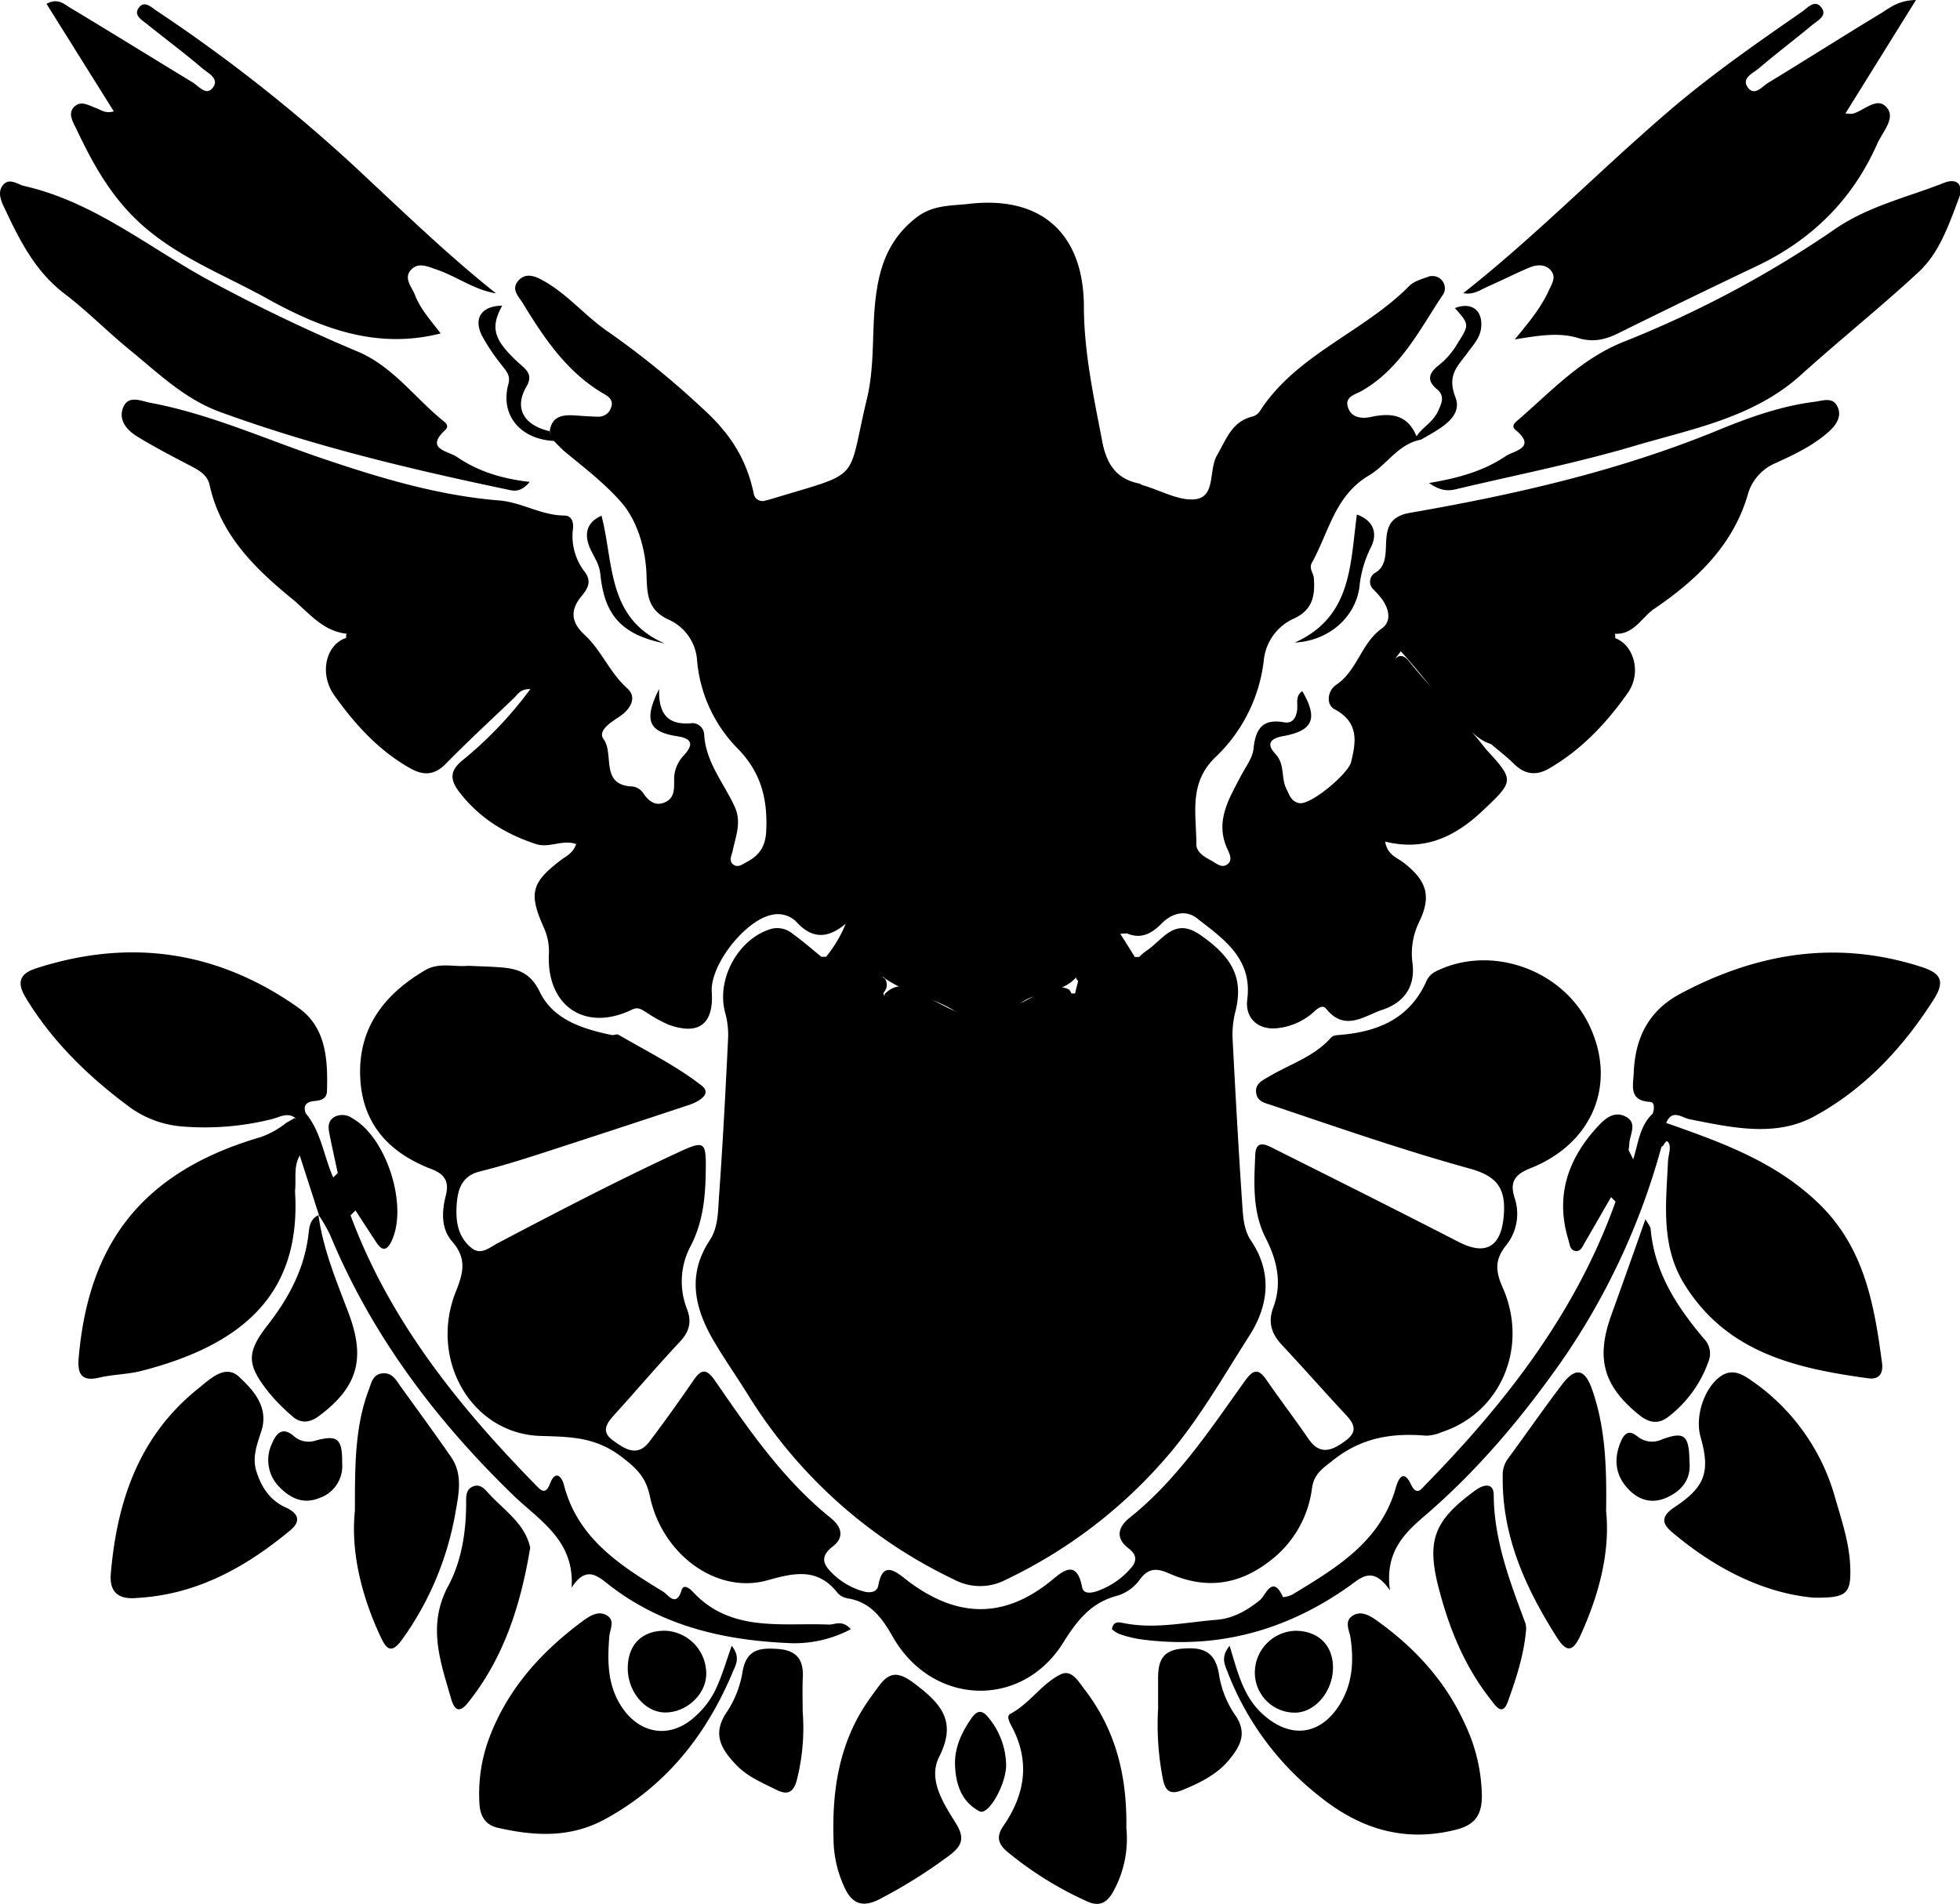<?xml version="1.0" standalone="no"?><!DOCTYPE svg PUBLIC "-//W3C//DTD SVG 1.1//EN" "http://www.w3.org/Graphics/SVG/1.1/DTD/svg11.dtd"><svg t="1651275962724" class="icon" viewBox="0 0 1054 1024" version="1.1" xmlns="http://www.w3.org/2000/svg" p-id="2376" xmlns:xlink="http://www.w3.org/1999/xlink" width="205.859" height="200"><defs><style type="text/css">@font-face { font-family: feedback-iconfont; src: url("//at.alicdn.com/t/font_1031158_u69w8yhxdu.woff2?t=1630033759944") format("woff2"), url("//at.alicdn.com/t/font_1031158_u69w8yhxdu.woff?t=1630033759944") format("woff"), url("//at.alicdn.com/t/font_1031158_u69w8yhxdu.ttf?t=1630033759944") format("truetype"); }
</style></defs><path d="M764.142 236.472c-12.26 2.234-18.316 13.551-27.921 19.21-18.49 10.895-21.617 30.676-30.75 47.007-1.712 3.053 0.844 5.51 1.067 8.289 0.67 9.084-0.521 16.852-10.349 21.543a27.598 27.598 0 0 0-16.604 22.932 85.451 85.451 0 0 1-26.308 52.119c-14.147 13.874-9.927 30.378-9.927 46.485 0 4.294 4.318 6.85 8.016 8.811 2.78 1.464 5.783 4.492 8.96 1.762 2.631-2.283 0.745-5.659-0.347-8.091-6.776-14.891 0.993-27.003 7.446-39.437 2.482-4.74 6.18-9.456 6.676-14.444 1.092-10.622 4.79-16.207 16.38-14.171 4.591 0.794 6.478-2.283 7.073-6.651 0.447-3.4-1.166-7.446 2.755-10.101 8.587 14.693 5.857 21.294-10.25 24.173-6.825 1.241-9.357 4.07-4.17 9.63s2.904 12.608 5.783 18.54c1.688 3.425 2.631 6.999 6.924 7.868 6.279 1.291 26.457-15.884 27.946-22.014 2.879-11.665 4.07-21.493-8.96-28.517-4.616-2.482-3.673-9.927 0.844-12.98 11.441-7.619 13.452-22.337 24.57-30.353 5.51-3.897 3.946-10.374 0.347-15.636a61.029 61.029 0 0 0-4.964-5.609 5.609 5.609 0 0 1 1.067-8.736c12.583-7.123-2.805-28.616 18.713-32.264 56.438-9.803 112.23-22.486 165.541-44.376 16.753-6.9 33.952-13.079 52.119-15.363 4.393-0.546 9.63-2.78 12.236 2.482s-0.62 9.927-4.244 13.253c-8.314 7.595-18.465 12.409-28.591 17.075a25.936 25.936 0 0 0-15.512 17.721c-8.116 27.152-27.772 45.617-50.159 60.831-6.776 4.616-11.044 14.097-21.22 13.377a413.802 413.802 0 0 1-64.206-8.463c18.217 6.081 42.192 4.021 64.404 10.846 9.927 3.574 14.519 18.465 6.825 29.46-11.342 16.157-24.968 30.651-42.465 40.727-7.049 4.07-13.204 3.003-18.961-2.755-3.797-3.772-8.091-7.024-12.186-10.498-8.761-2.656-13.328-10.449-19.309-16.356-10.598-10.449-19.135-22.734-29.162-33.505-0.968 1.34-2.482 3.276-3.797 5.311-3.574 5.808 0.794 10.697 1.688 16.008-0.893-5.113-4.964-9.803-2.035-15.437 2.656-4.765 5.808-3.971 8.637-0.447 13.03 16.38 28.541 30.552 41.249 47.155 15.363 16.777 15.412 17.001-1.688 33.158-14.444 13.625-30.825 21.989-52.442 16.604 1.092 7.098 6.354 8.612 9.927 11.342 12.211 9.506 15.214 17.77 8.364 31.842a38.891 38.891 0 0 0-3.549 22.61c1.464 12.633-4.964 20.922-16.157 24.645-9.779 3.226-20.178 12.012-30.279-0.472-2.283-2.829-5.311 0.472-7.446 2.308a34.374 34.374 0 0 1-17.869 7.967c-10.598 1.638-18.49-4.716-17.15-15.288 2.854-22.188-12.881-32.612-27.003-43.681-6.056-4.74-13.427-2.904-19.11 2.854-5.262 5.336-11.119 8.612-18.813 5.137-16.132-2.482-18.937 11.069-24.992 20.748-6.875 11.913-21.17 9.679-30.949 16.207a57.083 57.083 0 0 1-18.564 8.984 27.474 27.474 0 0 1-18.688-4.591c-14.494-8.811-33.183-9.927-44.5-24.546-3.971-7.446-5.137-16.877-13.452-21.791-8.811 7.446-17.373 8.587-25.936-0.62a14.023 14.023 0 0 0-13.576-4.269c-14.42 2.854-33.356 26.953-32.388 41.522 1.142 17.224-6.949 23.478-23.305 17.547a74.952 74.952 0 0 1-11.839-6.577c-2.482-1.439-4.318-3.177-7.793-1.489-24.819 12.062-45.617-1.588-44.674-29.261a31.123 31.123 0 0 0-2.482-14.395c-8.538-18.862-6.949-24.62 8.86-36.707 2.854-2.184 6.552-3.624 8.314-8.687-7.322-2.631-14.519 2.333-21.567 0-16.529-5.41-30.577-14.072-41.323-28.07-4.964-6.478-5.088-11.218 1.464-16.728a210.661 210.661 0 0 0 36.781-38.543c-5.435-0.223-6.9 3.053-8.984 4.964-12.236 11.665-24.67 23.181-36.533 35.243-6.006 6.105-11.863 6.403-18.862 2.482-16.976-9.431-29.782-23.627-40.777-38.965C171.249 362.353 175.369 346.543 186.14 343.118c13.551-5.46 28.194-3.971 42.192-6.701 9.059-1.787 18.167-3.4 27.301-5.187a422.737 422.737 0 0 1-69.219 9.605c-12.906-1.291-20.6-11.59-29.385-18.788-19.855-16.256-38.395-34.275-44.277-61.029-1.191-5.485-5.41-7.892-9.927-10.275-9.927-5.187-19.855-10.3-29.286-16.132-5.435-3.351-10.052-8.885-7.272-15.536s9.282-3.499 14.345-2.482c32.264 6.006 62.047 19.607 93.02 30.08s62.047 19.855 94.956 22.511c11.913 0.993 22.511 7.992 34.746 8.091 4.095 0 5.237 3.499 4.765 7.247a31.396 31.396 0 0 0 6.502 23.28c3.797 5.162 1.291 9.009-2.134 13.154-6.031 7.446-5.237 13.923 1.936 20.525 9.009 8.314 13.452 20.302 22.883 28.715 5.584 4.964 1.688 11.367-4.318 15.338-4.492 2.953-11.64 7.446-8.438 11.938 5.956 8.141-2.06 24.819 15.487 25.538a7.967 7.967 0 0 1 6.056 3.872c2.854 3.971 6.304 6.9 11.491 4.641s4.964-7.098 4.964-11.665a18.515 18.515 0 0 1 5.137-13.501c4.964-5.386 5.286-9.059-3.524-10.374-15.388-2.333-18.118-8.711-9.679-25.439-0.496 14.023 5.262 19.706 17.745 18.391a6.403 6.403 0 0 1 6.478 6.453c0.993 14.668 10.449 25.687 16.281 38.221 4.021 8.562 0.645 16.132-0.993 24.099-0.496 2.333-2.085 4.964 0 6.999 2.755 2.482 5.386 0 7.843-1.216 6.701-3.549 9.927-8.562 10.225-16.777 0.819-17.373-3.003-31.818-15.909-44.674a76.938 76.938 0 0 1-21.369-47.925 25.836 25.836 0 0 0-15.561-20.997c-10.871-5.237-11.218-13.427-11.516-23.478-0.422-14.37-4.964-29.559-13.576-39.462s-19.632-18.415-30.105-27.028c-2.209-1.812-4.12-3.996-6.18-6.006-1.985-1.216-1.191-3.574-2.184-5.212 0.993-7.644 6.279-8.885 12.658-8.538 4.517 0.273 9.059 0.67 13.576 0.72a6.949 6.949 0 0 0 6.651-4.716c1.464-3.475-0.546-5.708-3.127-7.173C305.27 200.758 292.86 182.293 281.171 163.133c-2.308-3.772-6.478-7.446-2.482-12.112s9.208-2.482 13.576 0c13.104 7.322 22.635 19.21 34.97 27.549a463.663 463.663 0 0 1 50.481 41.025c15.04 13.576 23.553 27.152 27.549 45.517a4.79 4.79 0 0 0 6.378 4.095c1.613-0.347 3.202-0.844 4.765-1.315 47.702-14.42 38.99-8.364 49.637-52.789 4.964-20.029 2.234-40.206 5.609-60.111 2.482-15.189 8.141-27.847 20.947-37.848 8.885-6.974 18.267-6.378 27.946-7.446 41.596-4.964 62.047 18.192 62.32 54.601 0 25.141 5.286 49.091 9.927 73.389 2.283 11.764 7.446 19.855 19.607 22.337 0.794 0.174 1.489 0.769 2.283 0.993 9.506 2.73 19.532 8.662 28.442 7.446 10.722-1.613 6.751-15.785 11.367-23.652 4.964-8.513 8.016-18.341 19.408-20.873a7.073 7.073 0 0 0 3.748-3.053c19.855-30.477 55.643-42.192 80.264-67.159 2.482-2.482 6.478-3.549 9.927-4.815a6.726 6.726 0 0 1 7.843 2.234 6.453 6.453 0 0 1-0.248 8.091c-12.409 18.738-22.659 39.487-43.582 51.226-3.152 1.762-8.835 2.879-6.974 8.612s7.446 6.229 12.409 5.162c10.746-2.308 19.706-1.241 24.397 10.349 2.482-1.117 2.879-0.05 2.457 1.886z" p-id="2377"></path><path d="M251.835 519.455c5.783 0.273 11.59 0.397 17.373 0.844 9.282 0.695 16.083 2.904 21.096 13.253 7.222 14.891 22.957 19.855 38.618 23.131 1.166 0.223 2.755-0.67 3.648-0.149 15.115 8.811 30.999 16.653 44.674 27.301 6.006 4.591-1.787 8.835-6.9 10.523q-41.174 13.675-82.448 27.028c-9.927 3.177-19.855 6.205-29.782 8.662-8.86 2.184-11.615 8.265-12.409 16.331-0.844 9.406 0 18.44 7.818 24.819 4.964 4.045 9.481 0 13.65-2.308 32.264-16.951 64.529-33.753 97.463-49.042 14.097-6.527 15.139-6.105 14.891 9.53-0.149 14.097-1.39 27.822-8.141 40.827a40.405 40.405 0 0 0-1.985 33.753c2.755 7.098 1.241 12.409-3.921 17.845-11.863 12.658-23.106 25.886-34.746 38.742-4.219 4.691-8.041 9.233-0.968 14.296 6.18 4.418 12.955 9.108 19.383 0.645 8.24-10.871 16.157-21.989 23.876-33.232 4.492-6.527 7.272-5.733 11.59 0.521 18.291 26.506 36.583 53.112 62.047 73.612 5.832 4.691 7.694 10.424 1.092 15.437-7.446 5.758-4.641 10.25 0.496 15.015a38.246 38.246 0 0 0 16.033 9.084c3.599 0.993 7.446 0.571 8.066-3.375 2.308-12.558 8.513-8.016 14.345-3.425 25.861 20.277 51.648 22.808 78.353 1.241 5.51-4.418 13.824-12.732 16.852 3.276 0.769 4.021 5.212 3.152 8.463 2.01a42.663 42.663 0 0 0 16.455-10.771c4.12-4.219 5.609-7.793 0-12.161-7.148-5.485-5.584-11.417 0.67-16.405 25.563-20.451 43.309-47.528 62.047-73.687 4.616-6.453 7.446-6.428 11.64-0.248 7.272 10.548 15.09 20.724 22.337 31.346 6.329 9.406 13.005 6.354 19.855 1.315 8.463-6.081 3.351-10.895-1.415-16.008-10.97-11.814-21.617-23.925-32.637-35.689-5.584-5.981-7.595-12.186-4.567-20.227 4.815-12.906 1.985-25.29-4.045-37.079-7.322-14.32-6.354-29.782-5.683-44.922 0.397-8.96 6.701-4.964 10.821-2.929 32.885 16.455 65.77 32.934 98.481 49.761 14.072 7.272 22.511 3.152 24.198-12.707s-3.152-22.61-18.415-26.779c-35.913-9.927-71.006-22.163-106.249-34.026-3.524-1.191-7.57-1.886-8.314-6.354-0.893-5.262 3.475-7.049 6.949-9.108 11.293-6.701 24.297-10.647 33.381-20.997 1.067-1.241 3.772-1.266 5.758-1.439 19.855-1.812 36.409-8.984 45.244-28.393a10.548 10.548 0 0 1 4.79-5.435c29.509-15.09 68.624-1.539 83.043 28.839 14.891 31.296 1.911 63.412-31.644 76.764-8.165 3.251-11.317 7.098-8.687 15.611a27.127 27.127 0 0 1-4.467 25.911c-6.18 7.619-5.708 13.923-1.886 22.535 14.221 32.066-0.968 67.482-32.612 77.856a23.181 23.181 0 0 1-8.414 1.961c-18.192-1.564-34.597 0.918-49.861 12.98-5.832 4.616-10.473 7.446-11.59 15.214a58.249 58.249 0 0 1-23.032 39.462c-16.827 12.931-34.523 14.891-53.484 6.577-6.527-2.904-11.119-3.475-15.958 2.953a23.404 23.404 0 0 1-11.714 8.736c-14.469 3.599-22.014 13.253-29.634 25.439-22.337 35.789-70.386 33.977-91.581-3.127-5.882-10.325-11.863-18.589-24.099-20.724a9.357 9.357 0 0 1-5.46-2.73c-10.622-13.625-22.709-11.293-37.7-7.049-27.474 7.793-56.835-13.874-63.387-45.096-2.184-10.374-7.197-15.214-15.834-21.692-13.998-10.498-27.673-10.3-43.185-10.821-36.856-1.216-60.012-41.05-45.294-77.732 4.045-10.126 5.907-17.795-2.06-26.879-6.006-6.85-5.584-16.182-3.351-24.819 1.886-7.446-0.72-11.417-7.892-14.147-21.741-8.314-36.31-23.205-38.047-47.304-1.985-27.449 12.087-46.262 34.746-59.565 7.495-4.443 15.536-1.663 23.255-2.407z" p-id="2378"></path><path d="M612.699 514.591a32.835 32.835 0 0 1 3.772-3.226c8.662-5.559 14.742-18.142 28.541-8.811 18.217 12.409 23.851 24.024 19.234 41.869a49.637 49.637 0 0 0-1.39 14.693c1.539 29.658 3.177 59.317 5.187 88.95 0.447 6.502 0.819 13.452 4.616 19.086 11.714 17.373 9.53 35.069-0.819 51.275-13.104 20.475-25.191 41.671-40.628 60.657a263.351 263.351 0 0 1-90.017 70.411 29.782 29.782 0 0 1-28.268 0A263.301 263.301 0 0 1 402.063 749.896c-5.907-9.456-12.285-18.589-17.944-28.169-10.473-17.696-14.891-35.739-2.482-54.601 4.517-6.8 4.443-15.04 4.964-22.734 2.06-28.814 3.574-57.654 4.964-86.493a44.674 44.674 0 0 0-1.663-13.427c-4.765-18.043 7.222-39.71 24.819-44.872a12.831 12.831 0 0 1 11.59 2.68c5.336 3.847 10.325 8.19 15.487 12.409 1.067 8.041-2.482 14.271-7.098 20.5-2.134 2.854-7.768 6.999-0.248 10.622a8.488 8.488 0 0 1 3.102-1.117c12.087-2.234 12.087-2.234 19.359 18.813 2.68-2.482 3.053-6.627 6.081-8.885a9.282 9.282 0 0 1 4.964-1.266c6.354 1.142 9.183-1.737 9.108-7.967 0-3.648-2.234-7.073-1.216-10.895 8.811-8.538 16.331-1.291 23.727 2.358 10.771 5.311 20.823 12.608 33.878 8.637a105.926 105.926 0 0 0 22.61-9.779c5.584-3.152 11.739-6.974 18.837-3.475 2.358 2.73 1.663 6.13 1.961 9.307 0.546 6.006-0.844 13.129 9.927 7.644 6.627-3.375 7.917 4.616 10.3 9.034 0.72 0.968 0.149 2.333 1.092 3.226a45.691 45.691 0 0 1 1.018-4.79c4.244-15.239 6.354-16.256 21.046-10.176a4.517 4.517 0 0 0 2.06 0.124c2.929-6.279-1.489-10.126-4.616-14.221-3.822-5.386-7.595-10.622-4.989-17.795zM266.726 157.772c-11.69-1.837-21.096-9.108-31.942-12.782-4.641-1.564-9.927-4.244-13.874 0.273s0.521 8.984 2.259 13.427c3.177 8.19 9.233 14.42 13.774 20.649-34.051 8.662-64.007-2.482-93.07-18.614-25.092-13.998-52.467-23.751-73.265-45.294-13.303-13.774-21.84-29.782-29.782-46.535-1.663-3.475-4.517-7.942-0.869-11.491s7.743-0.695 11.566 0.67c2.631 0.918 4.964 3.177 9.679 1.837L25.017 2.085C31.272-1.415 34.746 2.482 38.121 4.393 60.061 17.596 81.902 31.123 103.692 44.376c3.202 1.961 7.123 7.247 10.573 3.003 4.145-4.964-2.308-7.967-5.336-10.523-9.654-8.265-20.004-15.934-29.981-23.975-2.73-2.209-7.297-4.691-4.269-8.761s6.701-0.174 9.58 1.712a855.004 855.004 0 0 1 115.084 91.829C221.283 118.137 243.049 138.985 266.726 157.772zM1030.323 0l-37.923 61.004a20.5 20.5 0 0 0 3.624 0.199c6.428-1.439 13.551-9.927 18.912-2.978 4.318 5.609-2.68 12.881-5.46 19.16-13.278 29.956-35.069 51.524-64.529 65.596q-37.501 17.845-74.704 36.26c-6.974 3.475-13.725 4.964-21.344 2.631-10.325-3.226-20.947-1.489-34.324 0.67 8.289-9.927 14.395-17.621 18.44-26.581 1.564-3.425 3.897-6.8 1.092-10.349s-7.446-3.425-11.417-1.812c-7.619 3.177-14.891 6.924-22.535 10.275-3.996 1.787-7.743 4.641-13.278 3.599 39.338-31.023 73.86-66.564 111.436-98.679 22.337-19.061 46.411-35.838 70.535-52.541 3.078-2.134 7.073-7.049 10.573-2.482s-2.085 7.098-4.964 9.53c-9.53 7.917-19.433 15.388-28.864 23.454-3.028 2.482-9.605 5.212-5.41 10.424 3.475 4.318 7.446-0.869 10.622-2.829 20.451-12.409 40.703-25.34 61.203-37.724 4.591-2.929 9.233-6.676 18.316-6.825zM768.486 259.777c16.504-2.73 29.782-6.726 41.149-14.42 4.294-2.904 17.05-4.418 5.336-14.147-2.234-1.837-0.72-3.549 0.943-4.964 17.894-15.338 33.555-32.761 56.661-42.192a576.439 576.439 0 0 0 113.645-60.458c18.018-12.608 39.189-17.373 59.093-25.216 7.719-3.078 10.622 1.737 8.141 8.19-5.46 14.122-10.325 29.162-21.667 39.71-20.6 19.061-42.564 36.657-63.437 55.47-25.464 22.957-58.2 28.839-89.223 38.022s-62.593 15.437-93.964 22.833c-4.269 0.968-8.761 2.78-16.678-2.829zM284.844 259.182c-5.162 6.205-9.034 4.74-12.409 4.021-52.119-10.92-104.04-23.33-154.248-41.695-19.086-6.974-33.406-21.096-48.694-33.555-11.839-9.654-22.585-20.699-34.746-29.931-15.834-12.037-24.223-28.839-32.264-45.989C0.447 107.936-1.588 103.047 1.861 99.275s7.619 0 11.441 0.819c36.781 8.463 65.745 32.264 97.786 49.96A903.822 903.822 0 0 0 192.593 189.193c19.135 8.19 30.8 25.315 46.411 37.7 1.39 1.117 2.134 2.829 0.571 4.244-11.441 10.449 1.464 11.392 6.105 14.593 11.144 7.644 23.925 11.739 39.164 13.452zM159.088 601.506c-4.418-3.574-8.687-0.62-12.906 0.422a148.912 148.912 0 0 1-47.875 3.971 55.42 55.42 0 0 1-29.609-11.193c-21.667-16.207-40.703-34.746-54.8-58.001-4.641-7.644-3.996-12.806 5.386-15.834 50.531-16.38 97.761-9.481 141.02 21.021 15.09 10.622 16.008 27.822 15.536 44.674 0 4.12-2.78 5.286-6.651 5.609s-6.478 1.961-4.815 6.552a3.748 3.748 0 0 1-5.286 2.78zM888.683 599.073c0.993-2.482 1.216-6.279-1.266-6.403-11.764-0.62-9.133-8.96-8.86-15.71 0.695-18.564 7.942-33.356 25.017-42.465 41.075-21.89 83.713-29.063 129.057-14.643 9.927 3.152 14.047 6.9 7.446 17.373-16.629 26.283-37.6 48.669-64.653 63.312-20.798 11.243-44.326 5.907-66.737 1.464-4.219-0.844-9.456-5.683-12.608 1.837a4.219 4.219 0 0 1-3.375 0.844 6.354 6.354 0 0 1-4.021-5.609z" p-id="2379"></path><path d="M893.324 603.938h2.606c29.534 10.399 58.771 20.748 82.175 43.433 24.521 23.776 29.782 54.303 33.952 85.6 0.67 4.964-0.869 9.257-7.446 8.339-38.767-5.311-75.871-13.675-98.729-50.432-12.98-20.873-9.927-43.631-8.91-66.241 0.149-3.276 1.762-7.197 0.472-9.679-1.638-3.202-2.358 1.39-3.872 1.812-5.435-4.244-9.332-8.463-0.248-12.831zM158.691 641.364c3.152 54.601-28.169 81.902-82.348 95.899-7.446 1.961-15.561 1.936-23.156 3.723-9.927 2.333-11.566-2.829-10.871-10.697 4.964-57.579 30.601-99.076 97.736-118.658a47.155 47.155 0 0 0 13.824-7.669c9.059 2.234 6.354 9.332 5.137 14.593a54.005 54.005 0 0 0-0.323 22.808zM661.219 885.208c4.393 14.196 7.247 27.052 17.646 36.608 14.742 13.501 30.949 11.839 41.522-4.964 6.974-11.168 7.694-23.28 5.882-35.838-0.571-3.946-3.375-8.612 0.571-11.615 4.74-3.648 9.927-0.372 13.675 2.308 20.475 14.643 37.054 32.761 47.453 55.966a92.549 92.549 0 0 1 8.91 38.27c0 10.349-3.797 15.661-14.147 18.217-27.574 6.875-51.275-0.496-72.793-17.721a156.159 156.159 0 0 1-49.637-66.713c-1.514-4.095-4.17-8.314 0.918-14.519zM393.451 885.158c4.616 5.783 2.482 9.927 0.918 13.352-14.171 34.151-35.789 61.749-68.872 79.867-18.837 10.3-37.997 9.183-57.703 4.716-6.552-1.489-9.431-5.932-9.927-12.409a85.798 85.798 0 0 1 4.964-35.243c9.927-26.953 28.293-47.155 50.928-63.858 3.499-2.482 8.016-5.485 12.608-2.73s1.588 7.446 1.291 11.317c-1.042 13.352-1.092 26.333 6.85 38.171 9.927 14.668 26.184 16.902 39.189 4.964a46.014 46.014 0 0 0 12.186-16.951c2.805-6.527 4.815-13.179 7.57-21.195zM975.176 859.297c-27.003-2.482-53.062-15.735-76.268-35.441-6.254-5.311-4.567-9.158 1.812-13.377 16.306-10.821 19.061-19.011 13.774-37.575-3.127-11.044 1.936-26.581 10.945-32.761 6.428-4.418 12.161-0.645 17.075 2.854a113.347 113.347 0 0 1 44.301 62.444c3.499 12.211 7.743 24.471 8.165 37.451 0.472 14.296-1.762 16.678-19.805 16.405zM74.183 859.421c-9.927 1.042-15.487-2.482-14.593-13.079 3.326-39.139 15.313-74.307 47.304-99.746 6.155-4.964 14.271-13.03 21.692-6.056s16.157 16.083 11.963 29.137c-2.234 7.024-5.088 14.023-2.656 21.716 2.705 8.612 7.272 15.561 15.859 19.458 6.056 2.755 8.687 6.9 2.482 12.112-23.95 19.929-50.233 34.572-82.051 36.459zM448.225 988.702c-0.72-24.397 2.606-47.85 15.487-69.07 2.78-4.542 5.981-8.835 9.158-13.104 6.105-8.215 11.317-6.825 19.284-0.745 13.849 10.573 22.585 19.979 12.906 39.065-6.205 12.236 2.234 24.992 8.935 35.764 4.964 7.917 3.375 12.236-3.524 17.373a273.676 273.676 0 0 1-37.675 23.578c-9.158 4.666-14.767 2.209-18.738-6.577a62.99 62.99 0 0 1-5.832-26.283zM605.7 983.118a58.597 58.597 0 0 1-6.974 34.126c-3.276 5.956-7.297 8.538-14.097 5.435a188.821 188.821 0 0 1-42.986-26.755c-5.137-4.294-5.857-8.339-2.11-13.774 11.714-16.951 14.544-34.746 4.542-53.559-1.142-2.159-3.028-5.609-0.819-6.776 10.424-5.46 16.777-16.132 27.052-21.22 5.907-2.929 9.605 3.748 12.658 7.719 16.306 21.071 23.181 45.269 22.734 74.804z" p-id="2380"></path><path d="M159.088 601.506l5.286-2.78c8.389 10.076 9.704 23.181 14.891 34.746 9.233 3.996 9.009 12.409 9.307 20.376 21.071 56.611 57.952 102.402 99.548 144.916 2.78 2.879 5.286 5.535 7.719-0.943 2.854-7.446 6.354-3.574 7.446 0.943 7.446 28.74 30.254 43.234 53.335 57.306 2.482 1.464 7.049 8.835 9.927-0.869 0.993-3.4 4.343-0.869 5.907 0.819 20.451 22.138 47.577 16.703 73.116 17.745 3.475 0.149 7.148-2.78 11.987 2.482a64.752 64.752 0 0 1-34.275 7.446c-34.374-1.613-67.01-9.133-95.105-30.75-6.627-5.113-12.806-11.392-20.798 0.993 1.712-25.613-17.373-36.161-31.52-49.861-41.671-40.43-75.97-85.947-98.356-139.903a86.642 86.642 0 0 0-6.155-10.672h0.174l-10.275-31.818c-4.964-6.329-3.872-13.402-2.482-20.5z" p-id="2381"></path><path d="M893.324 603.938c-2.283 4.294 0 8.513 0.149 12.782a375.556 375.556 0 0 1-53.41 114.96c-21.369 30.477-45.195 58.895-73.637 83.366-10.722 9.208-21.915 19.458-18.961 40.33-9.009-12.906-14.891-7.446-21.617-2.482-34.002 24.198-71.701 34.572-113.397 28.666a65.497 65.497 0 0 1-10.771-2.805 15.859 15.859 0 0 1-3.748-2.482c0.67-4.17 3.375-3.897 5.758-3.4 16.976 3.574 33.729-0.347 50.556-1.663 8.835-0.695 16.306-4.964 23.305-10.598 3.028-2.482 6.726-14.196 12.409-1.588a13.65 13.65 0 0 0 5.435-1.638c23.429-14.246 47.031-28.244 55.222-57.282 1.216-4.269 3.971-10.399 8.066-1.837 3.177 6.627 5.609 2.606 7.992 0.199 43.383-44.376 80.884-92.723 102.054-152.014 0.347-8.761 1.439-17.199 9.481-22.759 2.78-8.488 3.375-17.894 10.399-24.57a7.669 7.669 0 0 1 4.716 4.815z" p-id="2382"></path><path d="M863.69 812.688c2.209 21.592-3.574 44.525-13.7 66.737-4.045 8.91-7.446 9.754-12.881 1.092-16.827-26.556-29.485-54.353-29.013-86.692a14.618 14.618 0 0 1 2.73-9.158c9.779-13.303 19.185-26.903 29.187-40.033 7.197-9.456 12.186-8.562 16.157 2.705 7.073 20.178 7.892 41.224 7.52 65.348zM190.856 812.464c0-24.546 0-45.195 7.446-64.926 1.415-3.772 2.209-8.463 7.446-8.885s7.123 3.475 9.53 6.825c9.133 12.707 18.415 25.34 27.301 38.196 6.527 9.406 4.021 20.277 2.308 30.031a165.069 165.069 0 0 1-28.442 67.829c-6.229 8.786-8.86 5.187-12.186-2.06-10.424-22.56-15.636-46.039-13.402-67.01zM285.117 832.443c-5.113 30.75-14.072 59.242-33.555 83.465-4.294 5.336-7.073 4.343-8.96-2.234-5.808-20.153-13.005-39.511-1.464-60.831C248.187 839.591 250.669 823.98 250.669 808.419c0-3.251-0.248-7.073 3.301-8.761 4.368-2.06 6.924 1.564 9.332 4.17 8.389 8.885 19.16 16.033 21.816 28.616zM820.679 876.348c-1.142 13.874-5.386 26.457-9.803 38.841-2.978 8.414-6.875 1.936-9.307-1.166-13.477-17.125-21.692-36.682-27.301-57.629-7.446-27.301-3.847-38.121 19.185-54.849 4.666-3.4 9.754-4.021 9.803 2.482 0.149 24.546 8.761 46.783 17.1 69.194a12.186 12.186 0 0 1 0.323 3.127zM171.249 653.451c2.482 18.614 9.779 35.714 16.306 53.087 9.183 24.422 4.591 39.71-15.983 55.023-4.964 3.723-9.927 4.294-14.569 0a105.057 105.057 0 0 1-12.161-12.26c-12.012-15.09-12.707-21.443-0.918-36.583s20.103-31.023 22.113-50.109c0.397-3.748 1.365-7.446 5.386-9.084zM884.836 655.759c1.415 2.482 2.68 3.872 2.805 5.262 2.035 23.305 14.072 41.745 28.591 58.92a11.417 11.417 0 0 1 2.482 12.409 64.529 64.529 0 0 1-21.443 29.584c-5.51 4.393-10.647 3.251-15.661-0.794-19.582-15.76-23.603-30.726-14.891-54.452 5.956-16.579 11.863-33.108 18.118-50.928zM431.647 920.55a114.166 114.166 0 0 1-3.102 36.682c-1.911 7.098-5.113 8.463-11.466 5.212-7.446-3.723-14.891-6.8-20.873-12.881-8.24-8.538-13.675-16.902-5.137-29.063a55.842 55.842 0 0 0 8.314-21.741c2.159-11.814 9.431-12.533 18.986-11.863 9.927 0.695 13.774 5.659 13.352 15.139-0.298 6.155-0.074 12.335-0.074 18.515zM622.775 919.036v-14.891c-0.124-8.86 0.943-16.231 12.409-17.373 10.945-1.018 18.142 0.869 20.277 13.452a53.36 53.36 0 0 0 8.414 21.741c7.024 9.679 3.425 16.802-2.631 24.223-6.726 8.289-15.983 12.707-25.588 16.678-6.155 2.482-8.96 0.62-10.275-5.882a150.823 150.823 0 0 1-2.606-37.948zM866.346 643.871c-4.716 8.165-9.381 16.356-14.147 24.521-1.191 2.035-2.184 4.964-5.113 4.418s-2.929-3.574-3.648-5.907c-7.222-23.553-0.347-43.606 15.76-61.029 3.797-4.12 8.761-8.612 15.09-5.286s2.283 9.381 1.886 14.32c0 1.241-0.248 2.482-0.372 3.673-1.613 9.009-1.092 18.813-9.456 25.29zM181.623 630.916c-1.464-6.85-2.978-13.675-4.368-20.55-0.745-3.698-1.315-7.446 2.879-9.779a9.158 9.158 0 0 1 9.357 0.893c18.391 10.25 30.13 47.155 21.046 66.092-3.003 6.229-5.683 4.591-8.587 0-3.624-5.51-7.197-11.044-10.796-16.554-6.651-5.013-7.222-12.955-9.53-20.103zM357.935 877.092a23.081 23.081 0 0 1 21.84 23.553c-0.248 10.92-10.796 20.575-22.337 20.401-10.796-0.174-20.078-11.541-19.855-24.223s8.041-19.954 20.351-19.731zM716.813 896.972c0 12.583-9.481 23.925-20.078 24.173a21.518 21.518 0 0 1-21.915-20.575 22.535 22.535 0 0 1 21.766-23.454c12.31 0 20.277 7.793 20.227 19.855z" p-id="2383"></path><path d="M184.006 787.125a18.093 18.093 0 0 1-12.112 18.515c-8.96 3.748-16.107 0-22.039-6.254a20.5 20.5 0 0 1-3.599-22.957c2.184-5.361 5.634-9.506 11.963-3.847a11.938 11.938 0 0 0 11.59 2.184c11.789-3.102 14.32-1.067 14.196 12.36zM908.513 786.181c0.968 8.91-3.624 15.561-12.583 19.433-7.868 3.4-14.891 1.042-20.302-4.716-6.924-7.272-7.992-15.983-4.12-25.29 1.911-4.641 4.393-6.9 9.208-2.904a12.409 12.409 0 0 0 12.881 1.539c12.062-4.492 14.767-2.532 14.916 11.938z" p-id="2384"></path><path d="M541.047 949.389c0 10.374-9.53 27.301-14.32 24.819-9.53-4.964-12.806-14.494-13.154-24.819-0.323-9.456 3.549-17.596 8.835-25.241 3.475-4.964 6.279-4.145 9.53 0.149a40.827 40.827 0 0 1 9.108 25.092z" p-id="2385"></path><path d="M439.291 549.287c-2.308 6.279-4.964 14.023-13.328 9.431-7.446-4.045-4.691-10.945-0.819-17.001 5.683-8.96 11.119-18.068 16.678-27.102h2.482c9.53 6.751 22.064 5.485 31.743 11.888a6.85 6.85 0 0 1 0.546 5.088 13.725 13.725 0 0 1-6.552 6.527c1.514 0 2.705-1.291 4.244-1.564a13.104 13.104 0 0 1 4.964 0.149c1.216 4.691 2.705 9.357 3.574 14.122s2.78 11.019-2.134 13.452c-6.081 3.028-8.711-3.698-12.062-7.446-2.755-1.365-3.078-5.634-7.049-5.783 3.549 0.844 4.964 2.482 2.606 5.783-1.365 7.446 3.499 20.004-7.818 19.855-10.672 0-7.446-13.055-7.967-20.401S446.736 546.011 439.291 549.386l-0.844-0.695z" p-id="2386"></path><path d="M474.037 526.975c-16.604 3.102-25.092-0.422-29.782-12.409a67.829 67.829 0 0 0 10.473-17.646c16.083-3.897 14.221 9.133 16.902 17.894 1.489 3.897 5.832 7.297 2.407 12.161zM295.591 231.931c0.745 1.737 1.464 3.475 2.184 5.212-18.142-0.968-28.864-13.973-24.422-30.453 1.266-4.591-0.844-6.751-3.102-9.754a106.001 106.001 0 0 1-11.069-16.38c-4.74-9.58-0.124-15.983 10.871-16.157-6.428 11.764-4.691 18.192 8.389 30.353 3.897 3.624 8.711 6.279 4.641 13.228-6.701 11.392-1.564 20.724 12.509 23.95z" p-id="2387"></path><path d="M764.142 236.472l-2.234-2.11c3.301-4.691 8.687-7.446 11.268-12.955 2.06-4.393 4.07-8.339-0.496-12.112-6.006-4.964-3.847-9.108 1.142-12.955a40.827 40.827 0 0 0 9.63-11.069c6.726-10.672 6.9-10.573-1.067-19.557 9.084-3.574 15.313 1.34 14.047 10.995-0.67 5.237-4.244 8.835-7.098 12.806-5.113 7.173-11.441 11.888-6.676 24.124 4.294 11.094-9.282 17.398-18.515 22.833z" p-id="2388"></path><path d="M617.985 554.375c-3.822-1.489-4.964-8.389-9.381-6.701-5.088 1.936-2.259 7.967-2.953 12.186-1.117 6.8 1.911 17.721-8.562 17.001-8.835-0.62-6.056-10.796-6.229-17.497a10.25 10.25 0 0 1 2.482-2.035c7.148-2.159 3.4-6.155 1.663-9.803a13.7 13.7 0 0 1-0.273-3.326c1.415-4.244 1.018-8.761 1.961-13.055 0.447-2.259 1.142-4.467 1.539-6.751 1.861-5.907 7.719-6.825 12.037-9.679h2.482c6.031 10.771 13.998 20.426 18.614 32.041 1.886 4.74 1.464 9.307-2.805 12.186-5.286 3.599-8.24-0.298-10.647-4.542a25.191 25.191 0 0 0 3.053-3.251 34.349 34.349 0 0 1-2.978 3.226z" p-id="2389"></path><path d="M729.669 276.728c8.96 3.226 11.516 10.151 7.297 18.118a60.632 60.632 0 0 0-5.932 20.972c-2.234 16.207-16.455 28.864-34.746 29.782 30.601-13.799 29.708-41.422 33.381-68.872z" p-id="2390"></path><path d="M610.267 514.715c0.745 5.981-4.765 7.992-7.446 11.814-8.066 5.609-16.132 10.697-24.074-0.174a11.218 11.218 0 0 1 0.769-6.105c1.613-5.51 3.946-10.771 5.882-16.182 3.946-11.069 9.233-11.441 17.026-1.812 2.631 4.045 5.237 8.314 7.843 12.459z" p-id="2391"></path><path d="M357.389 346.097c-23.33-4.84-32.413-15.288-34.597-37.625-0.472-4.815-3.003-8.364-4.964-12.409-3.921-8.066-2.978-14.891 5.659-18.713C330.088 302.986 326.366 332.57 357.389 346.097z" p-id="2392"></path><path d="M868.654 343.218c-39.71-2.308-71.676-8.711-85.55-17.894 27.772 9.133 57.083 9.158 85.401 15.487z" p-id="2393"></path><path d="M186.264 340.835c13.849-4.567 28.492-4.194 42.688-6.602s28.293-5.361 42.44-8.066c-27.052 12.409-56.363 13.874-85.327 16.951 0.074-0.769 0.074-1.514 0.199-2.283z" p-id="2394"></path><path d="M602.424 502.256c-8.041-7.197-13.055-4.467-16.281 4.815-1.489 4.269-3.326 8.414-4.964 12.608-0.943 1.514-1.861 1.489-2.755 0 1.415-4.294 2.78-8.587 4.219-12.856 5.609-16.728 11.541-17.944 23.28-4.815z" p-id="2395"></path><path d="M866.346 643.871l9.456-25.29c0.844 1.688 1.663 3.375 2.482 4.964a59.019 59.019 0 0 1-9.481 22.759z" p-id="2396"></path><path d="M158.567 601.257c0.869 6.825 1.712 13.675 2.482 20.5-3.45 6.205-1.539 13.079-2.482 19.607-5.386-11.987 1.191-25.489-4.716-37.402z" p-id="2397"></path><path d="M181.623 630.916l9.481 20.202-2.705 2.656c-4.591-6.105-6.378-13.501-9.307-20.376z" p-id="2398"></path><path d="M732.002 540.874c-2.308 4.517-6.527 6.552-10.697 2.953a51.499 51.499 0 0 1-14.171-22.709c-1.439-4.045 0.645-6.378 5.187-5.46 2.457 0.571 19.83 22.585 19.681 25.216zM348.206 520.051c-4.318 8.935-8.265 17.547-15.288 24.099-2.829 2.631-6.354 1.415-8.935-0.993s-0.844-5.162 0.993-7.446c4.84-6.105 9.605-12.409 14.569-18.291a4.666 4.666 0 0 1 6.552-1.291c1.092 0.769 1.365 2.581 2.11 3.921z" p-id="2399"></path><path d="M749.524 355.9a98.257 98.257 0 0 0 2.482 10.771c3.698 10.895-1.067 16.902-12.211 19.855 14.097-7.446 4.219-21.17 9.654-30.775z" p-id="2400"></path><path d="M726.344 476.519c11.069 4.716 20.674 10.895 26.482 21.692z" p-id="2401"></path><path d="M783.129 319.615c5.634-5.783 13.055-9.927 14.544-18.986 2.507 11.888-4.567 16.629-14.544 18.986z" p-id="2402"></path><path d="M573.535 534.346h4.567c0.571-0.347 0.844-0.745 0.794-1.216s-0.174-0.794-0.323-0.794c0.67-2.606 1.365-5.212 2.035-7.843 6.825 7.322 14.891 1.216 22.213 1.961l-2.159 5.162c-3.102 3.748-0.223 8.761-2.482 12.658v1.961c-1.191 4.616 1.837 10.995-5.435 13.079h-1.886c-1.166-1.638 1.961-8.066-4.269-3.971-1.266 0.819-1.688 2.805-2.73 4.045-2.631 3.053-5.262 7.446-9.927 5.51s-3.152-7.173-2.854-11.069c0.546-6.502 1.613-12.98 2.457-19.483z" p-id="2403"></path><path d="M464.109 556.807c-1.315-1.241-1.936-0.546-2.333 0.819-1.266 4.343 0.62 10.647-6.081 11.714-2.68 0.422-3.748-2.929-3.822-5.361-0.199-5.584-2.01-12.186 4.045-15.536 4.79-2.656 8.339 1.216 11.019 5.088a28.814 28.814 0 0 1 1.638 3.276z" p-id="2404"></path><path d="M633.025 568.695c3.45 18.688 2.11 37.625 2.482 58.795-4.244-13.576-5.932-47.776-2.482-58.795z" p-id="2405"></path><path d="M420.652 622.949v-55.073l3.723 0.124c-2.06 18.341-2.73 36.707-3.723 54.949z" p-id="2406"></path><path d="M474.037 531.517l2.829 7.818c-3.078 2.829-21.518 4.567-23.578 2.06a6.701 6.701 0 0 1 0-8.066c1.688-2.829 4.964-4.244 7.272-2.035 4.864 4.542 9.084 1.762 13.477 0.223z" p-id="2407"></path><path d="M439.291 549.287l-2.035 1.39c-2.929 1.961-5.187 6.155-9.555 3.822-2.482-1.39-2.134-4.145-1.117-6.577 1.489-3.624 3.748-6.974 7.892-6.924 5.535 0 4.244 4.964 4.74 8.389zM447.406 531.12c-0.968 4.194-2.705 6.875-6.85 6.205-2.482-0.422-6.651 0-5.758-4.492 0.745-3.723 3.053-7.098 7.446-6.999a5.386 5.386 0 0 1 5.162 5.286z" p-id="2408"></path><path d="M480.589 555.318c0.199 2.283 0 4.79-2.755 4.492-3.673-0.397-5.51-3.475-6.304-6.825-0.645-2.755 0.248-5.262 3.599-4.964 4.17 0.472 4.294 4.418 5.46 7.297z" p-id="2409"></path><path d="M592.745 559.388c0.496-4.964-0.323-10.349 5.435-13.055a14.345 14.345 0 0 1 4.765 11.987c0 4.294 1.166 10.548-4.393 11.119-6.279 0.67-4.517-6.229-5.808-10.052z" p-id="2410"></path><path d="M619.847 533.304c-0.124 4.318-3.624 3.847-6.13 4.145-4.492 0.546-6.726-2.308-7.098-6.354a4.964 4.964 0 0 1 5.088-5.51c4.84 0.025 6.279 4.17 8.141 7.719zM617.985 554.375c0.223-4.368-5.882-9.779 0.918-12.831 3.624-1.613 7.098 1.886 8.116 5.733 2.333 9.034-3.276 8.339-9.133 6.999z" p-id="2411"></path><path d="M598.13 544.348c-3.053-2.73-8.513-4.17-6.428-9.927 1.638-4.517 5.361-3.897 9.009-2.705 2.184 4.815 3.648 9.53-2.581 12.633z" p-id="2412"></path><path d="M578.573 532.41h1.216c4.79 0.546 7.446 3.078 7.073 8.041a2.805 2.805 0 0 1-3.549 2.482c-4.765-0.918-4.591-4.964-5.212-8.562 0.174-0.62 0.323-1.291 0.472-1.961zM575.793 638.808c9.381-14.37 15.685-30.8 28.616-43.16 6.8 21.766-27.698 97.165-50.183 109.376-0.72-14.469 5.311-26.655 10.424-39.089 3.748-9.108 10.374-17.026 11.218-27.301z" p-id="2413"></path><path d="M527.794 776.031c-6.577-4.84-8.935-11.59-10.275-18.167a11.019 11.019 0 0 1 9.282-13.75c6.552-0.695 10.101 5.956 10.126 11.714 0.025 7.421-3.822 13.998-9.133 20.202z" p-id="2414"></path><path d="M582.42 552.687c-0.472 3.301-1.812 6.403-5.634 6.776-2.482 0.273-3.276-2.11-3.152-4.269 0.149-3.475 1.241-6.701 5.361-6.875 2.283-0.099 3.425 1.861 3.425 4.368z" p-id="2415"></path></svg>